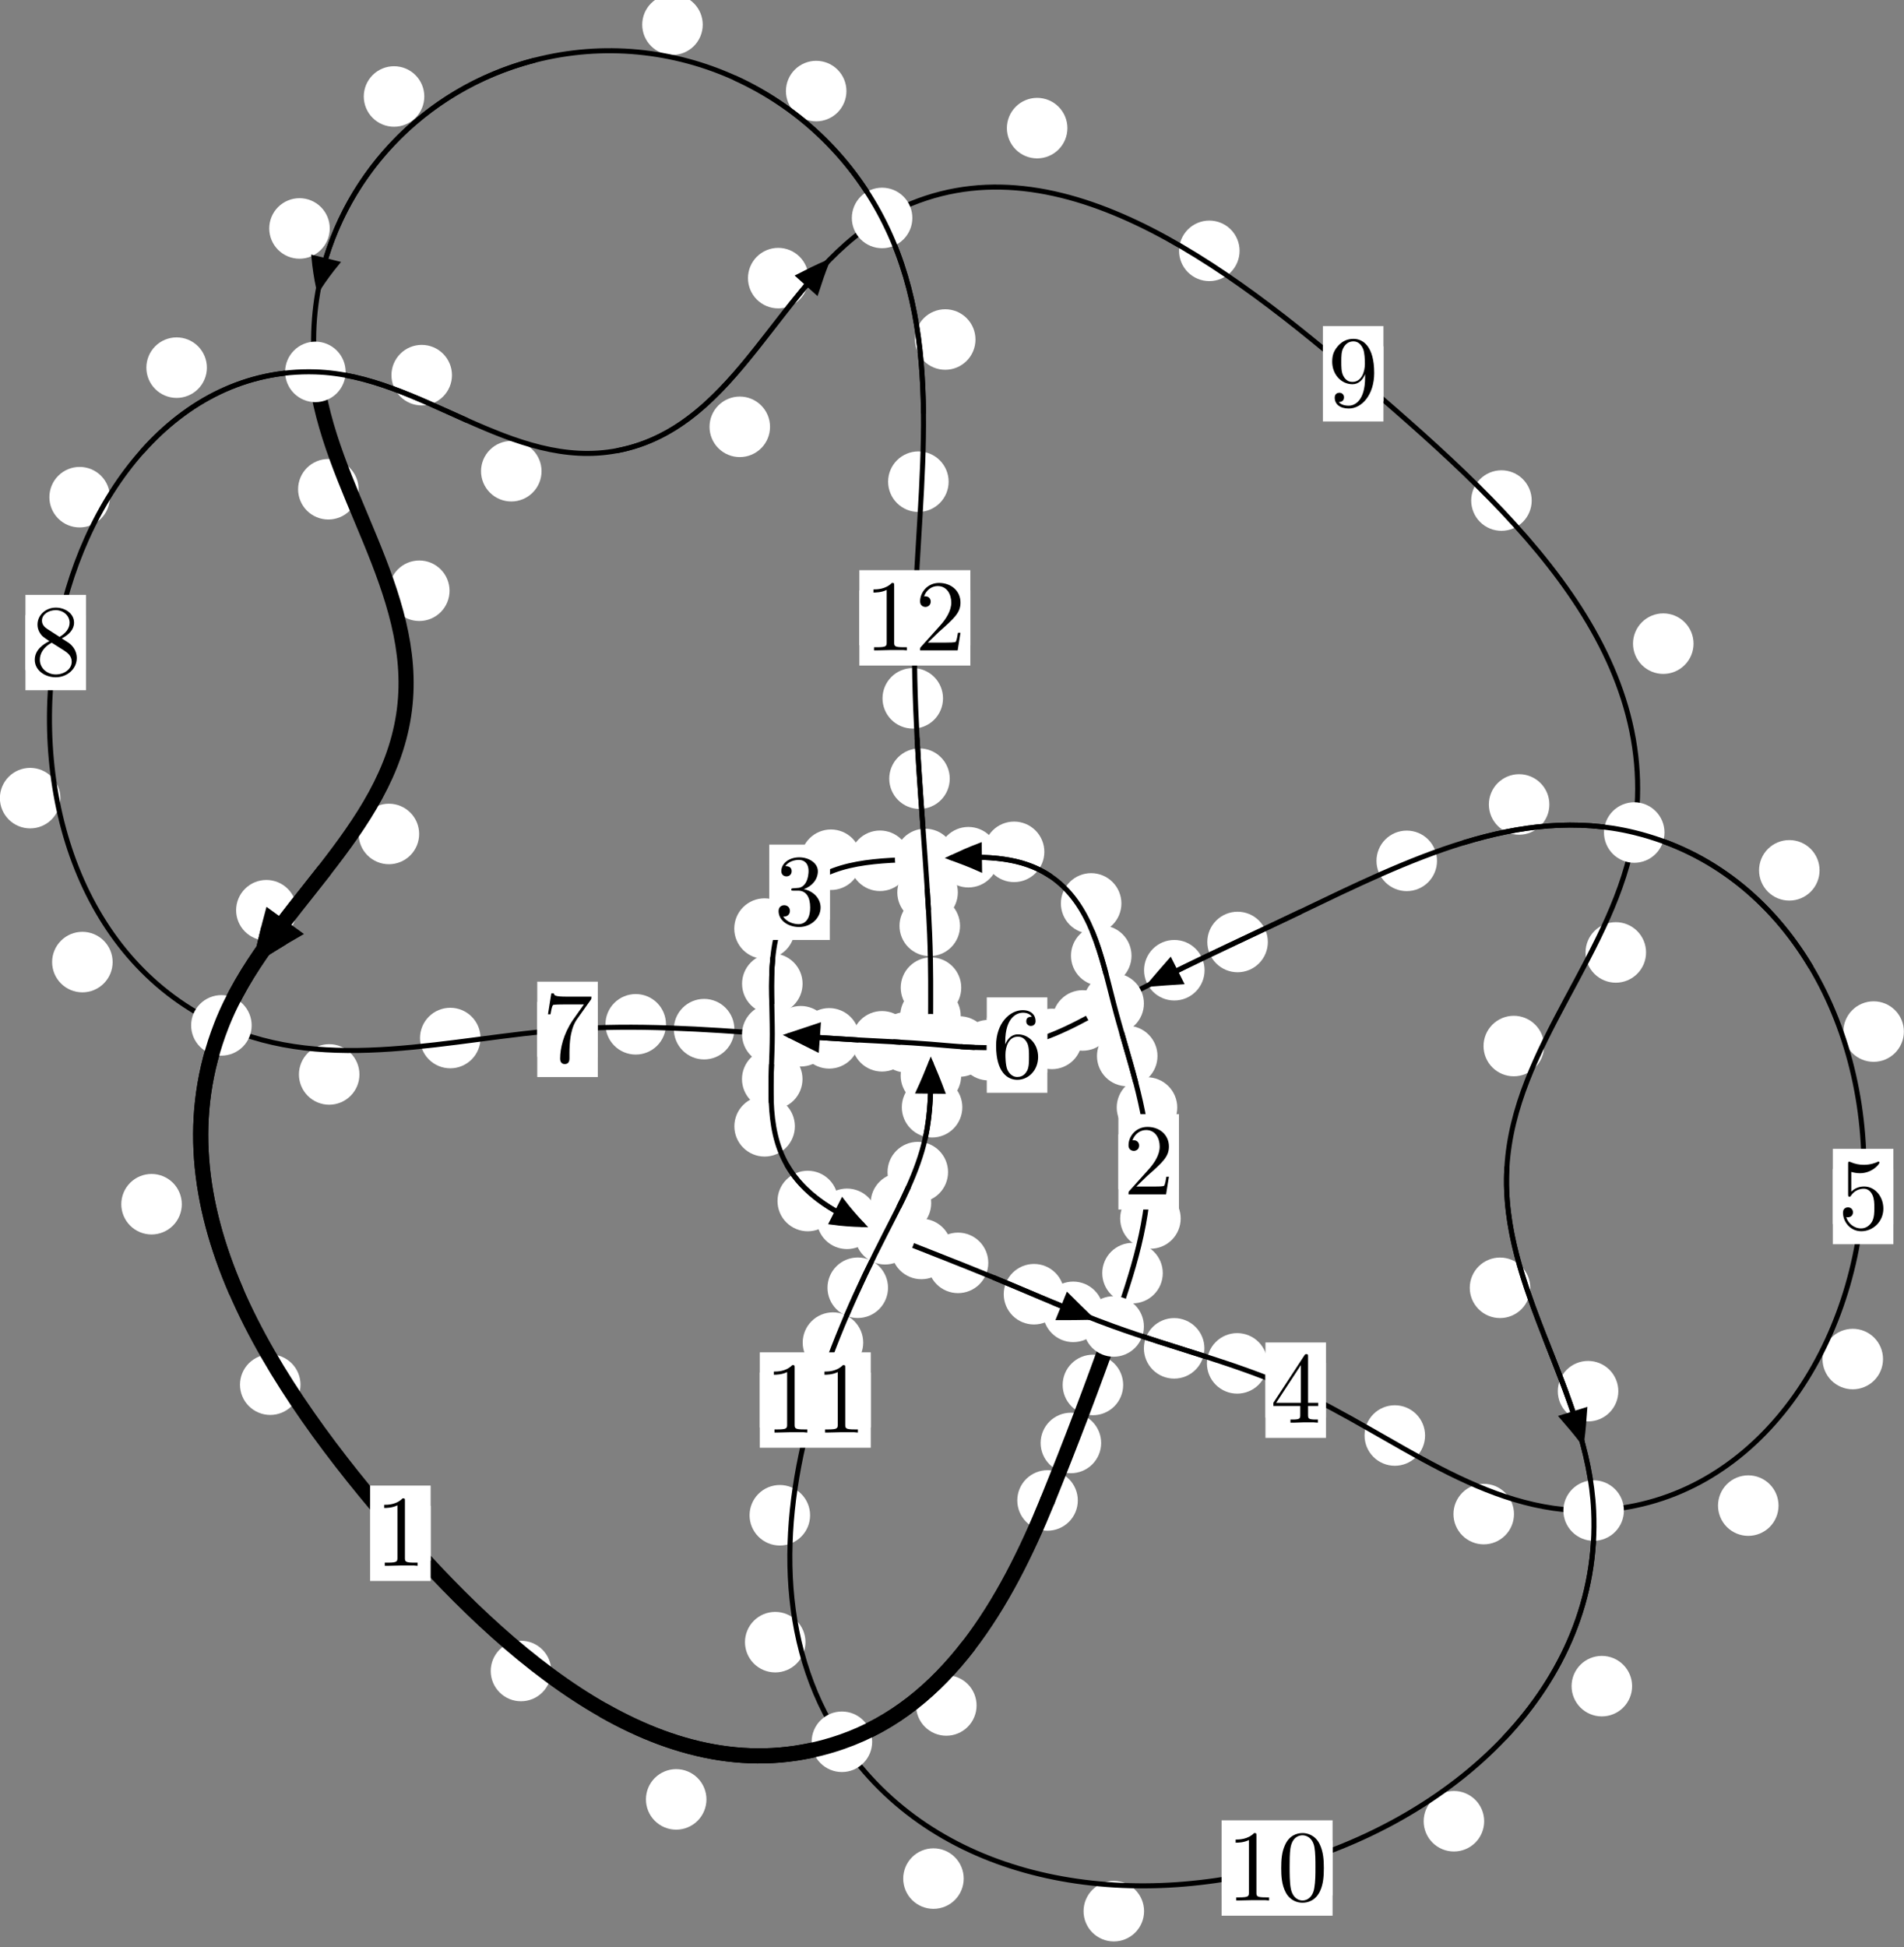 <?xml version="1.0"?>
<!-- Created by MetaPost 1.999 on 2021.07.05:2359 -->
<svg version="1.1" xmlns="http://www.w3.org/2000/svg" xmlns:xlink="http://www.w3.org/1999/xlink" width="188.07" height="192.285" viewBox="0 0 188.07 192.285">
<rect x="0" y="0" width="188.07" height="192.285" fill="#808080" stroke="none"/>
<!-- Original BoundingBox: -110.011063 -60.733505 78.058655 131.551468 -->
  <defs>
    <g transform="scale(0.01,0.01)" id="GLYPHcmr10_48">
      <path style="fill-rule: evenodd;" d="M460 -320C460 -400,455 -480,420 -554C374 -650,292 -666,250 -666C190 -666,117 -640,76 -547C44 -478,39 -400,39 -320C39 -245,43 -155,84 -79C127 2,200 22,249 22C303 22,379 1,423 -94C455 -163,460 -241,460 -320M249 -0C210 -0,151 -25,133 -121C122 -181,122 -273,122 -332C122 -396,122 -462,130 -516C149 -635,224 -644,249 -644C282 -644,348 -626,367 -527C377 -471,377 -395,377 -332C377 -257,377 -189,366 -125C351 -30,294 -0,249 -0"></path>
    </g>
    <g transform="scale(0.01,0.01)" id="GLYPHcmr10_49">
      <path style="fill-rule: evenodd;" d="M294 -640C294 -664,294 -666,271 -666C209 -602,121 -602,89 -602L89 -571C109 -571,168 -571,220 -597L220 -79C220 -43,217 -31,127 -31L95 -31L95 -0L257 -0L130 -3L217 -3L257 -3L297 -3L384 -3L419 -0L419 -31L387 -31C297 -31,294 -42,294 -79"></path>
    </g>
    <g transform="scale(0.01,0.01)" id="GLYPHcmr10_50">
      <path style="fill-rule: evenodd;" d="M127 -77L233 -180C389 -318,449 -372,449 -472C449 -586,359 -666,237 -666C124 -666,50 -574,50 -485C50 -429,100 -429,103 -429C120 -429,155 -441,155 -482C155 -508,137 -534,102 -534C94 -534,92 -534,89 -533C112 -598,166 -635,224 -635C315 -635,358 -554,358 -472C358 -392,308 -313,253 -251L61 -37C50 -26,50 -24,50 -0L421 -0L449 -174L424 -174C419 -144,412 -100,402 -85C395 -77,329 -77,307 -77"></path>
    </g>
    <g transform="scale(0.01,0.01)" id="GLYPHcmr10_51">
      <path style="fill-rule: evenodd;" d="M290 -352C372 -379,430 -449,430 -528C430 -610,342 -666,246 -666C145 -666,69 -606,69 -530C69 -497,91 -478,120 -478C151 -478,171 -500,171 -529C171 -579,124 -579,109 -579C140 -628,206 -641,242 -641C283 -641,338 -619,338 -529C338 -517,336 -459,310 -415C280 -367,246 -364,221 -363C213 -362,189 -360,182 -360C174 -359,167 -358,167 -348C167 -337,174 -337,191 -337L235 -337C317 -337,354 -269,354 -171C354 -35,285 -6,241 -6C198 -6,123 -23,88 -82C123 -77,154 -99,154 -137C154 -173,127 -193,98 -193C74 -193,42 -179,42 -135C42 -44,135 22,244 22C366 22,457 -69,457 -171C457 -253,394 -331,290 -352"></path>
    </g>
    <g transform="scale(0.01,0.01)" id="GLYPHcmr10_52">
      <path style="fill-rule: evenodd;" d="M294 -165L294 -78C294 -42,292 -31,218 -31L197 -31L197 -0L332 -0L238 -3L290 -3L332 -3L374 -3L427 -3L468 -0L468 -31L447 -31C373 -31,371 -42,371 -78L371 -165L471 -165L471 -196L371 -196L371 -651C371 -671,371 -677,355 -677C346 -677,343 -677,335 -665L28 -196L28 -165M300 -196L56 -196L300 -569"></path>
    </g>
    <g transform="scale(0.01,0.01)" id="GLYPHcmr10_53">
      <path style="fill-rule: evenodd;" d="M449 -201C449 -320,367 -420,259 -420C211 -420,168 -404,132 -369L132 -564C152 -558,185 -551,217 -551C340 -551,410 -642,410 -655C410 -661,407 -666,400 -666C399 -666,397 -666,392 -663C372 -654,323 -634,256 -634C216 -634,170 -641,123 -662C115 -665,113 -665,111 -665C101 -665,101 -657,101 -641L101 -345C101 -327,101 -319,115 -319C122 -319,124 -322,128 -328C139 -344,176 -398,257 -398C309 -398,334 -352,342 -334C358 -297,360 -258,360 -208C360 -173,360 -113,336 -71C312 -32,275 -6,229 -6C156 -6,99 -59,82 -118C85 -117,88 -116,99 -116C132 -116,149 -141,149 -165C149 -189,132 -214,99 -214C85 -214,50 -207,50 -161C50 -75,119 22,231 22C347 22,449 -74,449 -201"></path>
    </g>
    <g transform="scale(0.01,0.01)" id="GLYPHcmr10_54">
      <path style="fill-rule: evenodd;" d="M132 -328L132 -352C132 -605,256 -641,307 -641C331 -641,373 -635,395 -601C380 -601,340 -601,340 -556C340 -525,364 -510,386 -510C402 -510,432 -519,432 -558C432 -618,388 -666,305 -666C177 -666,42 -537,42 -316C42 -49,158 22,251 22C362 22,457 -72,457 -204C457 -331,368 -427,257 -427C189 -427,152 -376,132 -328M251 -6C188 -6,158 -66,152 -81C134 -128,134 -208,134 -226C134 -304,166 -404,256 -404C272 -404,318 -404,349 -342C367 -305,367 -254,367 -205C367 -157,367 -107,350 -71C320 -11,274 -6,251 -6"></path>
    </g>
    <g transform="scale(0.01,0.01)" id="GLYPHcmr10_55">
      <path style="fill-rule: evenodd;" d="M476 -609C485 -621,485 -623,485 -644L242 -644C120 -644,118 -657,114 -676L89 -676L56 -470L81 -470C84 -486,93 -549,106 -561C113 -567,191 -567,204 -567L411 -567C400 -551,321 -442,299 -409C209 -274,176 -135,176 -33C176 -23,176 22,222 22C268 22,268 -23,268 -33L268 -84C268 -139,271 -194,279 -248C283 -271,297 -357,341 -419"></path>
    </g>
    <g transform="scale(0.01,0.01)" id="GLYPHcmr10_56">
      <path style="fill-rule: evenodd;" d="M163 -457C117 -487,113 -521,113 -538C113 -599,178 -641,249 -641C322 -641,386 -589,386 -517C386 -460,347 -412,287 -377M309 -362C381 -399,430 -451,430 -517C430 -609,341 -666,250 -666C150 -666,69 -592,69 -499C69 -481,71 -436,113 -389C124 -377,161 -352,186 -335C128 -306,42 -250,42 -151C42 -45,144 22,249 22C362 22,457 -61,457 -168C457 -204,446 -249,408 -291C389 -312,373 -322,309 -362M209 -320L332 -242C360 -223,407 -193,407 -132C407 -58,332 -6,250 -6C164 -6,92 -68,92 -151C92 -209,124 -273,209 -320"></path>
    </g>
    <g transform="scale(0.01,0.01)" id="GLYPHcmr10_57">
      <path style="fill-rule: evenodd;" d="M367 -318L367 -286C367 -52,263 -6,205 -6C188 -6,134 -8,107 -42C151 -42,159 -71,159 -88C159 -119,135 -134,113 -134C97 -134,67 -125,67 -86C67 -19,121 22,206 22C335 22,457 -114,457 -329C457 -598,342 -666,253 -666C198 -666,149 -648,106 -603C65 -558,42 -516,42 -441C42 -316,130 -218,242 -218C303 -218,344 -260,367 -318M243 -241C227 -241,181 -241,150 -304C132 -341,132 -391,132 -440C132 -494,132 -541,153 -578C180 -628,218 -641,253 -641C299 -641,332 -607,349 -562C361 -530,365 -467,365 -421C365 -338,331 -241,243 -241"></path>
    </g>
  </defs>
  <path d="M108.767 142.505C108.767 141.712,108.452 140.952,107.891 140.391C107.331 139.831,106.571 139.516,105.778 139.516C104.985 139.516,104.225 139.831,103.665 140.391C103.104 140.952,102.789 141.712,102.789 142.505C102.789 143.297,103.104 144.057,103.665 144.618C104.225 145.178,104.985 145.493,105.778 145.493C106.571 145.493,107.331 145.178,107.891 144.618C108.452 144.057,108.767 143.297,108.767 142.505Z" style="fill: rgb(100%,100%,100%);stroke: none;"></path>
  <path d="M106.462 148.182C106.462 147.389,106.147 146.629,105.586 146.068C105.026 145.508,104.265 145.193,103.473 145.193C102.68 145.193,101.92 145.508,101.359 146.068C100.799 146.629,100.484 147.389,100.484 148.182C100.484 148.974,100.799 149.734,101.359 150.295C101.92 150.855,102.68 151.17,103.473 151.17C104.265 151.17,105.026 150.855,105.586 150.295C106.147 149.734,106.462 148.974,106.462 148.182Z" style="fill: rgb(100%,100%,100%);stroke: none;"></path>
  <path d="M114.855 125.732C114.855 124.939,114.54 124.179,113.979 123.618C113.419 123.058,112.658 122.743,111.866 122.743C111.073 122.743,110.313 123.058,109.752 123.618C109.192 124.179,108.877 124.939,108.877 125.732C108.877 126.524,109.192 127.285,109.752 127.845C110.313 128.406,111.073 128.72,111.866 128.72C112.658 128.72,113.419 128.406,113.979 127.845C114.54 127.285,114.855 126.524,114.855 125.732Z" style="fill: rgb(100%,100%,100%);stroke: none;"></path>
  <path d="M110.943 136.776C110.943 135.983,110.628 135.223,110.068 134.663C109.507 134.102,108.747 133.787,107.954 133.787C107.162 133.787,106.402 134.102,105.841 134.663C105.281 135.223,104.966 135.983,104.966 136.776C104.966 137.569,105.281 138.329,105.841 138.889C106.402 139.45,107.162 139.765,107.954 139.765C108.747 139.765,109.507 139.45,110.068 138.889C110.628 138.329,110.943 137.569,110.943 136.776Z" style="fill: rgb(100%,100%,100%);stroke: none;"></path>
  <path d="M116.284 109.375C116.284 108.583,115.969 107.823,115.408 107.262C114.848 106.702,114.087 106.387,113.295 106.387C112.502 106.387,111.742 106.702,111.181 107.262C110.621 107.823,110.306 108.583,110.306 109.375C110.306 110.168,110.621 110.928,111.181 111.489C111.742 112.049,112.502 112.364,113.295 112.364C114.087 112.364,114.848 112.049,115.408 111.489C115.969 110.928,116.284 110.168,116.284 109.375Z" style="fill: rgb(100%,100%,100%);stroke: none;"></path>
  <path d="M116.623 120.336C116.623 119.543,116.309 118.783,115.748 118.223C115.188 117.662,114.427 117.347,113.635 117.347C112.842 117.347,112.082 117.662,111.521 118.223C110.961 118.783,110.646 119.543,110.646 120.336C110.646 121.129,110.961 121.889,111.521 122.449C112.082 123.01,112.842 123.325,113.635 123.325C114.427 123.325,115.188 123.01,115.748 122.449C116.309 121.889,116.623 121.129,116.623 120.336Z" style="fill: rgb(100%,100%,100%);stroke: none;"></path>
  <path d="M111.766 94.383C111.766 93.59,111.451 92.83,110.89 92.269C110.33 91.709,109.57 91.394,108.777 91.394C107.984 91.394,107.224 91.709,106.664 92.269C106.103 92.83,105.788 93.59,105.788 94.383C105.788 95.175,106.103 95.936,106.664 96.496C107.224 97.057,107.984 97.371,108.777 97.371C109.57 97.371,110.33 97.057,110.89 96.496C111.451 95.936,111.766 95.175,111.766 94.383Z" style="fill: rgb(100%,100%,100%);stroke: none;"></path>
  <path d="M114.332 104.29C114.332 103.498,114.017 102.737,113.457 102.177C112.896 101.616,112.136 101.301,111.344 101.301C110.551 101.301,109.791 101.616,109.23 102.177C108.67 102.737,108.355 103.498,108.355 104.29C108.355 105.083,108.67 105.843,109.23 106.404C109.791 106.964,110.551 107.279,111.344 107.279C112.136 107.279,112.896 106.964,113.457 106.404C114.017 105.843,114.332 105.083,114.332 104.29Z" style="fill: rgb(100%,100%,100%);stroke: none;"></path>
  <path d="M103.156 84.126C103.156 83.334,102.841 82.574,102.28 82.013C101.72 81.453,100.96 81.138,100.167 81.138C99.374 81.138,98.614 81.453,98.054 82.013C97.493 82.574,97.178 83.334,97.178 84.126C97.178 84.919,97.493 85.679,98.054 86.24C98.614 86.8,99.374 87.115,100.167 87.115C100.96 87.115,101.72 86.8,102.28 86.24C102.841 85.679,103.156 84.919,103.156 84.126Z" style="fill: rgb(100%,100%,100%);stroke: none;"></path>
  <path d="M110.768 89.221C110.768 88.429,110.453 87.668,109.893 87.108C109.332 86.547,108.572 86.232,107.779 86.232C106.987 86.232,106.227 86.547,105.666 87.108C105.106 87.668,104.791 88.429,104.791 89.221C104.791 90.014,105.106 90.774,105.666 91.335C106.227 91.895,106.987 92.21,107.779 92.21C108.572 92.21,109.332 91.895,109.893 91.335C110.453 90.774,110.768 90.014,110.768 89.221Z" style="fill: rgb(100%,100%,100%);stroke: none;"></path>
  <path d="M89.91 85.01C89.91 84.217,89.595 83.457,89.034 82.896C88.474 82.336,87.714 82.021,86.921 82.021C86.128 82.021,85.368 82.336,84.808 82.896C84.247 83.457,83.932 84.217,83.932 85.01C83.932 85.802,84.247 86.563,84.808 87.123C85.368 87.684,86.128 87.999,86.921 87.999C87.714 87.999,88.474 87.684,89.034 87.123C89.595 86.563,89.91 85.802,89.91 85.01Z" style="fill: rgb(100%,100%,100%);stroke: none;"></path>
  <path d="M98.642 84.657C98.642 83.864,98.327 83.104,97.767 82.543C97.206 81.983,96.446 81.668,95.653 81.668C94.861 81.668,94.101 81.983,93.54 82.543C92.98 83.104,92.665 83.864,92.665 84.657C92.665 85.449,92.98 86.209,93.54 86.77C94.101 87.33,94.861 87.645,95.653 87.645C96.446 87.645,97.206 87.33,97.767 86.77C98.327 86.209,98.642 85.449,98.642 84.657Z" style="fill: rgb(100%,100%,100%);stroke: none;"></path>
  <path d="M78.505 91.706C78.505 90.914,78.19 90.153,77.63 89.593C77.069 89.032,76.309 88.717,75.517 88.717C74.724 88.717,73.964 89.032,73.403 89.593C72.843 90.153,72.528 90.914,72.528 91.706C72.528 92.499,72.843 93.259,73.403 93.82C73.964 94.38,74.724 94.695,75.517 94.695C76.309 94.695,77.069 94.38,77.63 93.82C78.19 93.259,78.505 92.499,78.505 91.706Z" style="fill: rgb(100%,100%,100%);stroke: none;"></path>
  <path d="M85.066 84.907C85.066 84.114,84.751 83.354,84.19 82.793C83.63 82.233,82.87 81.918,82.077 81.918C81.284 81.918,80.524 82.233,79.964 82.793C79.403 83.354,79.088 84.114,79.088 84.907C79.088 85.699,79.403 86.459,79.964 87.02C80.524 87.58,81.284 87.895,82.077 87.895C82.87 87.895,83.63 87.58,84.19 87.02C84.751 86.459,85.066 85.699,85.066 84.907Z" style="fill: rgb(100%,100%,100%);stroke: none;"></path>
  <path d="M79.268 106.568C79.268 105.776,78.953 105.016,78.393 104.455C77.832 103.895,77.072 103.58,76.279 103.58C75.487 103.58,74.727 103.895,74.166 104.455C73.606 105.016,73.291 105.776,73.291 106.568C73.291 107.361,73.606 108.121,74.166 108.682C74.727 109.242,75.487 109.557,76.279 109.557C77.072 109.557,77.832 109.242,78.393 108.682C78.953 108.121,79.268 107.361,79.268 106.568Z" style="fill: rgb(100%,100%,100%);stroke: none;"></path>
  <path d="M79.276 97.155C79.276 96.362,78.961 95.602,78.4 95.041C77.84 94.481,77.08 94.166,76.287 94.166C75.494 94.166,74.734 94.481,74.174 95.041C73.613 95.602,73.298 96.362,73.298 97.155C73.298 97.947,73.613 98.707,74.174 99.268C74.734 99.828,75.494 100.143,76.287 100.143C77.08 100.143,77.84 99.828,78.4 99.268C78.961 98.707,79.276 97.947,79.276 97.155Z" style="fill: rgb(100%,100%,100%);stroke: none;"></path>
  <path d="M82.776 118.611C82.776 117.818,82.461 117.058,81.901 116.498C81.34 115.937,80.58 115.622,79.787 115.622C78.995 115.622,78.234 115.937,77.674 116.498C77.113 117.058,76.799 117.818,76.799 118.611C76.799 119.404,77.113 120.164,77.674 120.724C78.234 121.285,78.995 121.6,79.787 121.6C80.58 121.6,81.34 121.285,81.901 120.724C82.461 120.164,82.776 119.404,82.776 118.611Z" style="fill: rgb(100%,100%,100%);stroke: none;"></path>
  <path d="M78.515 111.232C78.515 110.439,78.2 109.679,77.64 109.119C77.079 108.558,76.319 108.243,75.526 108.243C74.734 108.243,73.974 108.558,73.413 109.119C72.853 109.679,72.538 110.439,72.538 111.232C72.538 112.025,72.853 112.785,73.413 113.345C73.974 113.906,74.734 114.221,75.526 114.221C76.319 114.221,77.079 113.906,77.64 113.345C78.2 112.785,78.515 112.025,78.515 111.232Z" style="fill: rgb(100%,100%,100%);stroke: none;"></path>
  <path d="M94 123.345C94 122.552,93.685 121.792,93.125 121.232C92.564 120.671,91.804 120.356,91.011 120.356C90.219 120.356,89.459 120.671,88.898 121.232C88.338 121.792,88.023 122.552,88.023 123.345C88.023 124.138,88.338 124.898,88.898 125.458C89.459 126.019,90.219 126.334,91.011 126.334C91.804 126.334,92.564 126.019,93.125 125.458C93.685 124.898,94 124.138,94 123.345Z" style="fill: rgb(100%,100%,100%);stroke: none;"></path>
  <path d="M86.65 120.369C86.65 119.576,86.335 118.816,85.774 118.256C85.214 117.695,84.454 117.38,83.661 117.38C82.868 117.38,82.108 117.695,81.548 118.256C80.987 118.816,80.672 119.576,80.672 120.369C80.672 121.162,80.987 121.922,81.548 122.482C82.108 123.043,82.868 123.358,83.661 123.358C84.454 123.358,85.214 123.043,85.774 122.482C86.335 121.922,86.65 121.162,86.65 120.369Z" style="fill: rgb(100%,100%,100%);stroke: none;"></path>
  <path d="M105.123 127.815C105.123 127.023,104.808 126.262,104.247 125.702C103.687 125.141,102.927 124.826,102.134 124.826C101.341 124.826,100.581 125.141,100.021 125.702C99.46 126.262,99.145 127.023,99.145 127.815C99.145 128.608,99.46 129.368,100.021 129.929C100.581 130.489,101.341 130.804,102.134 130.804C102.927 130.804,103.687 130.489,104.247 129.929C104.808 129.368,105.123 128.608,105.123 127.815Z" style="fill: rgb(100%,100%,100%);stroke: none;"></path>
  <path d="M97.62 124.719C97.62 123.927,97.305 123.167,96.745 122.606C96.184 122.046,95.424 121.731,94.632 121.731C93.839 121.731,93.079 122.046,92.518 122.606C91.958 123.167,91.643 123.927,91.643 124.719C91.643 125.512,91.958 126.272,92.518 126.833C93.079 127.393,93.839 127.708,94.632 127.708C95.424 127.708,96.184 127.393,96.745 126.833C97.305 126.272,97.62 125.512,97.62 124.719Z" style="fill: rgb(100%,100%,100%);stroke: none;"></path>
  <path d="M118.967 133.161C118.967 132.368,118.652 131.608,118.092 131.048C117.531 130.487,116.771 130.172,115.979 130.172C115.186 130.172,114.426 130.487,113.865 131.048C113.305 131.608,112.99 132.368,112.99 133.161C112.99 133.954,113.305 134.714,113.865 135.274C114.426 135.835,115.186 136.15,115.979 136.15C116.771 136.15,117.531 135.835,118.092 135.274C118.652 134.714,118.967 133.954,118.967 133.161Z" style="fill: rgb(100%,100%,100%);stroke: none;"></path>
  <path d="M108.997 129.557C108.997 128.764,108.682 128.004,108.122 127.444C107.561 126.883,106.801 126.568,106.008 126.568C105.216 126.568,104.455 126.883,103.895 127.444C103.334 128.004,103.019 128.764,103.019 129.557C103.019 130.35,103.334 131.11,103.895 131.67C104.455 132.231,105.216 132.546,106.008 132.546C106.801 132.546,107.561 132.231,108.122 131.67C108.682 131.11,108.997 130.35,108.997 129.557Z" style="fill: rgb(100%,100%,100%);stroke: none;"></path>
  <path d="M140.763 141.77C140.763 140.977,140.448 140.217,139.888 139.656C139.327 139.096,138.567 138.781,137.774 138.781C136.982 138.781,136.221 139.096,135.661 139.656C135.101 140.217,134.786 140.977,134.786 141.77C134.786 142.562,135.101 143.323,135.661 143.883C136.221 144.443,136.982 144.758,137.774 144.758C138.567 144.758,139.327 144.443,139.888 143.883C140.448 143.323,140.763 142.562,140.763 141.77Z" style="fill: rgb(100%,100%,100%);stroke: none;"></path>
  <path d="M125.192 134.645C125.192 133.853,124.877 133.093,124.317 132.532C123.756 131.972,122.996 131.657,122.203 131.657C121.411 131.657,120.65 131.972,120.09 132.532C119.529 133.093,119.215 133.853,119.215 134.645C119.215 135.438,119.529 136.198,120.09 136.759C120.65 137.319,121.411 137.634,122.203 137.634C122.996 137.634,123.756 137.319,124.317 136.759C124.877 136.198,125.192 135.438,125.192 134.645Z" style="fill: rgb(100%,100%,100%);stroke: none;"></path>
  <path d="M175.677 148.691C175.677 147.899,175.362 147.138,174.802 146.578C174.241 146.017,173.481 145.703,172.688 145.703C171.896 145.703,171.136 146.017,170.575 146.578C170.015 147.138,169.7 147.899,169.7 148.691C169.7 149.484,170.015 150.244,170.575 150.805C171.136 151.365,171.896 151.68,172.688 151.68C173.481 151.68,174.241 151.365,174.802 150.805C175.362 150.244,175.677 149.484,175.677 148.691Z" style="fill: rgb(100%,100%,100%);stroke: none;"></path>
  <path d="M149.546 149.529C149.546 148.736,149.231 147.976,148.67 147.416C148.11 146.855,147.35 146.54,146.557 146.54C145.764 146.54,145.004 146.855,144.444 147.416C143.883 147.976,143.568 148.736,143.568 149.529C143.568 150.322,143.883 151.082,144.444 151.642C145.004 152.203,145.764 152.518,146.557 152.518C147.35 152.518,148.11 152.203,148.67 151.642C149.231 151.082,149.546 150.322,149.546 149.529Z" style="fill: rgb(100%,100%,100%);stroke: none;"></path>
  <path d="M188.059 101.876C188.059 101.084,187.744 100.324,187.183 99.763C186.623 99.203,185.863 98.888,185.07 98.888C184.277 98.888,183.517 99.203,182.957 99.763C182.396 100.324,182.081 101.084,182.081 101.876C182.081 102.669,182.396 103.429,182.957 103.99C183.517 104.55,184.277 104.865,185.07 104.865C185.863 104.865,186.623 104.55,187.183 103.99C187.744 103.429,188.059 102.669,188.059 101.876Z" style="fill: rgb(100%,100%,100%);stroke: none;"></path>
  <path d="M185.998 134.218C185.998 133.425,185.684 132.665,185.123 132.104C184.563 131.544,183.802 131.229,183.01 131.229C182.217 131.229,181.457 131.544,180.896 132.104C180.336 132.665,180.021 133.425,180.021 134.218C180.021 135.01,180.336 135.771,180.896 136.331C181.457 136.891,182.217 137.206,183.01 137.206C183.802 137.206,184.563 136.891,185.123 136.331C185.684 135.771,185.998 135.01,185.998 134.218Z" style="fill: rgb(100%,100%,100%);stroke: none;"></path>
  <path d="M153.041 79.448C153.041 78.655,152.726 77.895,152.166 77.334C151.605 76.774,150.845 76.459,150.053 76.459C149.26 76.459,148.5 76.774,147.939 77.334C147.379 77.895,147.064 78.655,147.064 79.448C147.064 80.24,147.379 81,147.939 81.561C148.5 82.121,149.26 82.436,150.053 82.436C150.845 82.436,151.605 82.121,152.166 81.561C152.726 81,153.041 80.24,153.041 79.448Z" style="fill: rgb(100%,100%,100%);stroke: none;"></path>
  <path d="M179.73 85.952C179.73 85.16,179.415 84.399,178.855 83.839C178.294 83.279,177.534 82.964,176.742 82.964C175.949 82.964,175.189 83.279,174.628 83.839C174.068 84.399,173.753 85.16,173.753 85.952C173.753 86.745,174.068 87.505,174.628 88.066C175.189 88.626,175.949 88.941,176.742 88.941C177.534 88.941,178.294 88.626,178.855 88.066C179.415 87.505,179.73 86.745,179.73 85.952Z" style="fill: rgb(100%,100%,100%);stroke: none;"></path>
  <path d="M125.232 93.03C125.232 92.237,124.917 91.477,124.356 90.917C123.796 90.356,123.036 90.041,122.243 90.041C121.45 90.041,120.69 90.356,120.13 90.917C119.569 91.477,119.254 92.237,119.254 93.03C119.254 93.823,119.569 94.583,120.13 95.143C120.69 95.704,121.45 96.019,122.243 96.019C123.036 96.019,123.796 95.704,124.356 95.143C124.917 94.583,125.232 93.823,125.232 93.03Z" style="fill: rgb(100%,100%,100%);stroke: none;"></path>
  <path d="M141.942 85.017C141.942 84.225,141.627 83.464,141.066 82.904C140.506 82.343,139.745 82.029,138.953 82.029C138.16 82.029,137.4 82.343,136.839 82.904C136.279 83.464,135.964 84.225,135.964 85.017C135.964 85.81,136.279 86.57,136.839 87.131C137.4 87.691,138.16 88.006,138.953 88.006C139.745 88.006,140.506 87.691,141.066 87.131C141.627 86.57,141.942 85.81,141.942 85.017Z" style="fill: rgb(100%,100%,100%);stroke: none;"></path>
  <path d="M109.933 100.779C109.933 99.986,109.618 99.226,109.057 98.666C108.497 98.105,107.737 97.79,106.944 97.79C106.151 97.79,105.391 98.105,104.831 98.666C104.27 99.226,103.955 99.986,103.955 100.779C103.955 101.572,104.27 102.332,104.831 102.893C105.391 103.453,106.151 103.768,106.944 103.768C107.737 103.768,108.497 103.453,109.057 102.893C109.618 102.332,109.933 101.572,109.933 100.779Z" style="fill: rgb(100%,100%,100%);stroke: none;"></path>
  <path d="M118.983 95.818C118.983 95.025,118.668 94.265,118.108 93.705C117.547 93.144,116.787 92.829,115.995 92.829C115.202 92.829,114.442 93.144,113.881 93.705C113.321 94.265,113.006 95.025,113.006 95.818C113.006 96.611,113.321 97.371,113.881 97.931C114.442 98.492,115.202 98.807,115.995 98.807C116.787 98.807,117.547 98.492,118.108 97.931C118.668 97.371,118.983 96.611,118.983 95.818Z" style="fill: rgb(100%,100%,100%);stroke: none;"></path>
  <path d="M100.634 103.711C100.634 102.918,100.319 102.158,99.759 101.598C99.198 101.037,98.438 100.722,97.645 100.722C96.853 100.722,96.093 101.037,95.532 101.598C94.972 102.158,94.657 102.918,94.657 103.711C94.657 104.504,94.972 105.264,95.532 105.824C96.093 106.385,96.853 106.7,97.645 106.7C98.438 106.7,99.198 106.385,99.759 105.824C100.319 105.264,100.634 104.504,100.634 103.711Z" style="fill: rgb(100%,100%,100%);stroke: none;"></path>
  <path d="M106.889 102.601C106.889 101.809,106.575 101.048,106.014 100.488C105.454 99.927,104.693 99.613,103.901 99.613C103.108 99.613,102.348 99.927,101.787 100.488C101.227 101.048,100.912 101.809,100.912 102.601C100.912 103.394,101.227 104.154,101.787 104.715C102.348 105.275,103.108 105.59,103.901 105.59C104.693 105.59,105.454 105.275,106.014 104.715C106.575 104.154,106.889 103.394,106.889 102.601Z" style="fill: rgb(100%,100%,100%);stroke: none;"></path>
  <path d="M92.517 102.934C92.517 102.141,92.202 101.381,91.642 100.82C91.081 100.26,90.321 99.945,89.528 99.945C88.736 99.945,87.976 100.26,87.415 100.82C86.855 101.381,86.54 102.141,86.54 102.934C86.54 103.726,86.855 104.487,87.415 105.047C87.976 105.608,88.736 105.923,89.528 105.923C90.321 105.923,91.081 105.608,91.642 105.047C92.202 104.487,92.517 103.726,92.517 102.934Z" style="fill: rgb(100%,100%,100%);stroke: none;"></path>
  <path d="M97.765 103.352C97.765 102.56,97.45 101.799,96.89 101.239C96.329 100.679,95.569 100.364,94.776 100.364C93.984 100.364,93.224 100.679,92.663 101.239C92.103 101.799,91.788 102.56,91.788 103.352C91.788 104.145,92.103 104.905,92.663 105.466C93.224 106.026,93.984 106.341,94.776 106.341C95.569 106.341,96.329 106.026,96.89 105.466C97.45 104.905,97.765 104.145,97.765 103.352Z" style="fill: rgb(100%,100%,100%);stroke: none;"></path>
  <path d="M84.892 102.546C84.892 101.754,84.577 100.994,84.017 100.433C83.456 99.873,82.696 99.558,81.904 99.558C81.111 99.558,80.351 99.873,79.79 100.433C79.23 100.994,78.915 101.754,78.915 102.546C78.915 103.339,79.23 104.099,79.79 104.66C80.351 105.22,81.111 105.535,81.904 105.535C82.696 105.535,83.456 105.22,84.017 104.66C84.577 104.099,84.892 103.339,84.892 102.546Z" style="fill: rgb(100%,100%,100%);stroke: none;"></path>
  <path d="M90.11 102.837C90.11 102.045,89.795 101.284,89.235 100.724C88.674 100.163,87.914 99.849,87.122 99.849C86.329 99.849,85.569 100.163,85.008 100.724C84.448 101.284,84.133 102.045,84.133 102.837C84.133 103.63,84.448 104.39,85.008 104.951C85.569 105.511,86.329 105.826,87.122 105.826C87.914 105.826,88.674 105.511,89.235 104.951C89.795 104.39,90.11 103.63,90.11 102.837Z" style="fill: rgb(100%,100%,100%);stroke: none;"></path>
  <path d="M72.538 101.639C72.538 100.846,72.223 100.086,71.662 99.526C71.102 98.965,70.342 98.65,69.549 98.65C68.756 98.65,67.996 98.965,67.436 99.526C66.875 100.086,66.56 100.846,66.56 101.639C66.56 102.432,66.875 103.192,67.436 103.753C67.996 104.313,68.756 104.628,69.549 104.628C70.342 104.628,71.102 104.313,71.662 103.753C72.223 103.192,72.538 102.432,72.538 101.639Z" style="fill: rgb(100%,100%,100%);stroke: none;"></path>
  <path d="M82.082 102.338C82.082 101.546,81.767 100.785,81.207 100.225C80.646 99.664,79.886 99.349,79.093 99.349C78.301 99.349,77.54 99.664,76.98 100.225C76.42 100.785,76.105 101.546,76.105 102.338C76.105 103.131,76.42 103.891,76.98 104.452C77.54 105.012,78.301 105.327,79.093 105.327C79.886 105.327,80.646 105.012,81.207 104.452C81.767 103.891,82.082 103.131,82.082 102.338Z" style="fill: rgb(100%,100%,100%);stroke: none;"></path>
  <path d="M47.464 102.515C47.464 101.722,47.149 100.962,46.589 100.402C46.028 99.841,45.268 99.526,44.476 99.526C43.683 99.526,42.923 99.841,42.362 100.402C41.802 100.962,41.487 101.722,41.487 102.515C41.487 103.308,41.802 104.068,42.362 104.628C42.923 105.189,43.683 105.504,44.476 105.504C45.268 105.504,46.028 105.189,46.589 104.628C47.149 104.068,47.464 103.308,47.464 102.515Z" style="fill: rgb(100%,100%,100%);stroke: none;"></path>
  <path d="M65.784 101.16C65.784 100.367,65.469 99.607,64.909 99.046C64.348 98.486,63.588 98.171,62.795 98.171C62.003 98.171,61.242 98.486,60.682 99.046C60.121 99.607,59.806 100.367,59.806 101.16C59.806 101.952,60.121 102.712,60.682 103.273C61.242 103.833,62.003 104.148,62.795 104.148C63.588 104.148,64.348 103.833,64.909 103.273C65.469 102.712,65.784 101.952,65.784 101.16Z" style="fill: rgb(100%,100%,100%);stroke: none;"></path>
  <path d="M11.126 95.014C11.126 94.221,10.811 93.461,10.25 92.901C9.69 92.34,8.93 92.025,8.137 92.025C7.344 92.025,6.584 92.34,6.024 92.901C5.463 93.461,5.148 94.221,5.148 95.014C5.148 95.807,5.463 96.567,6.024 97.127C6.584 97.688,7.344 98.003,8.137 98.003C8.93 98.003,9.69 97.688,10.25 97.127C10.811 96.567,11.126 95.807,11.126 95.014Z" style="fill: rgb(100%,100%,100%);stroke: none;"></path>
  <path d="M35.504 106.111C35.504 105.318,35.189 104.558,34.629 103.998C34.068 103.437,33.308 103.122,32.516 103.122C31.723 103.122,30.963 103.437,30.402 103.998C29.842 104.558,29.527 105.318,29.527 106.111C29.527 106.904,29.842 107.664,30.402 108.224C30.963 108.785,31.723 109.1,32.516 109.1C33.308 109.1,34.068 108.785,34.629 108.224C35.189 107.664,35.504 106.904,35.504 106.111Z" style="fill: rgb(100%,100%,100%);stroke: none;"></path>
  <path d="M10.855 49.101C10.855 48.308,10.54 47.548,9.98 46.987C9.419 46.427,8.659 46.112,7.866 46.112C7.074 46.112,6.313 46.427,5.753 46.987C5.193 47.548,4.878 48.308,4.878 49.101C4.878 49.893,5.193 50.654,5.753 51.214C6.313 51.774,7.074 52.089,7.866 52.089C8.659 52.089,9.419 51.774,9.98 51.214C10.54 50.654,10.855 49.893,10.855 49.101Z" style="fill: rgb(100%,100%,100%);stroke: none;"></path>
  <path d="M5.966 78.823C5.966 78.03,5.651 77.27,5.091 76.709C4.531 76.149,3.77 75.834,2.978 75.834C2.185 75.834,1.425 76.149,0.864 76.709C0.304 77.27,-0.011 78.03,-0.011 78.823C-0.011 79.615,0.304 80.376,0.864 80.936C1.425 81.496,2.185 81.811,2.978 81.811C3.77 81.811,4.531 81.496,5.091 80.936C5.651 80.376,5.966 79.615,5.966 78.823Z" style="fill: rgb(100%,100%,100%);stroke: none;"></path>
  <path d="M44.644 37.05C44.644 36.258,44.329 35.497,43.768 34.937C43.208 34.376,42.448 34.061,41.655 34.061C40.862 34.061,40.102 34.376,39.542 34.937C38.981 35.497,38.666 36.258,38.666 37.05C38.666 37.843,38.981 38.603,39.542 39.164C40.102 39.724,40.862 40.039,41.655 40.039C42.448 40.039,43.208 39.724,43.768 39.164C44.329 38.603,44.644 37.843,44.644 37.05Z" style="fill: rgb(100%,100%,100%);stroke: none;"></path>
  <path d="M20.436 36.309C20.436 35.516,20.121 34.756,19.56 34.196C19 33.635,18.239 33.32,17.447 33.32C16.654 33.32,15.894 33.635,15.333 34.196C14.773 34.756,14.458 35.516,14.458 36.309C14.458 37.102,14.773 37.862,15.333 38.422C15.894 38.983,16.654 39.298,17.447 39.298C18.239 39.298,19 38.983,19.56 38.422C20.121 37.862,20.436 37.102,20.436 36.309Z" style="fill: rgb(100%,100%,100%);stroke: none;"></path>
  <path d="M76.061 42.153C76.061 41.36,75.746 40.6,75.186 40.04C74.625 39.479,73.865 39.164,73.073 39.164C72.28 39.164,71.52 39.479,70.959 40.04C70.399 40.6,70.084 41.36,70.084 42.153C70.084 42.946,70.399 43.706,70.959 44.266C71.52 44.827,72.28 45.142,73.073 45.142C73.865 45.142,74.625 44.827,75.186 44.266C75.746 43.706,76.061 42.946,76.061 42.153Z" style="fill: rgb(100%,100%,100%);stroke: none;"></path>
  <path d="M53.492 46.536C53.492 45.743,53.177 44.983,52.616 44.423C52.056 43.862,51.296 43.547,50.503 43.547C49.71 43.547,48.95 43.862,48.39 44.423C47.829 44.983,47.514 45.743,47.514 46.536C47.514 47.329,47.829 48.089,48.39 48.649C48.95 49.21,49.71 49.525,50.503 49.525C51.296 49.525,52.056 49.21,52.616 48.649C53.177 48.089,53.492 47.329,53.492 46.536Z" style="fill: rgb(100%,100%,100%);stroke: none;"></path>
  <path d="M105.434 12.653C105.434 11.861,105.119 11.101,104.558 10.54C103.998 9.98,103.238 9.665,102.445 9.665C101.652 9.665,100.892 9.98,100.332 10.54C99.771 11.101,99.456 11.861,99.456 12.653C99.456 13.446,99.771 14.206,100.332 14.767C100.892 15.327,101.652 15.642,102.445 15.642C103.238 15.642,103.998 15.327,104.558 14.767C105.119 14.206,105.434 13.446,105.434 12.653Z" style="fill: rgb(100%,100%,100%);stroke: none;"></path>
  <path d="M79.86 27.468C79.86 26.675,79.545 25.915,78.984 25.355C78.424 24.794,77.663 24.479,76.871 24.479C76.078 24.479,75.318 24.794,74.757 25.355C74.197 25.915,73.882 26.675,73.882 27.468C73.882 28.261,74.197 29.021,74.757 29.581C75.318 30.142,76.078 30.457,76.871 30.457C77.663 30.457,78.424 30.142,78.984 29.581C79.545 29.021,79.86 28.261,79.86 27.468Z" style="fill: rgb(100%,100%,100%);stroke: none;"></path>
  <path d="M151.296 49.434C151.296 48.641,150.981 47.881,150.421 47.321C149.861 46.76,149.1 46.445,148.308 46.445C147.515 46.445,146.755 46.76,146.194 47.321C145.634 47.881,145.319 48.641,145.319 49.434C145.319 50.227,145.634 50.987,146.194 51.547C146.755 52.108,147.515 52.423,148.308 52.423C149.1 52.423,149.861 52.108,150.421 51.547C150.981 50.987,151.296 50.227,151.296 49.434Z" style="fill: rgb(100%,100%,100%);stroke: none;"></path>
  <path d="M122.441 24.773C122.441 23.98,122.126 23.22,121.566 22.659C121.005 22.099,120.245 21.784,119.452 21.784C118.66 21.784,117.899 22.099,117.339 22.659C116.778 23.22,116.463 23.98,116.463 24.773C116.463 25.565,116.778 26.326,117.339 26.886C117.899 27.447,118.66 27.762,119.452 27.762C120.245 27.762,121.005 27.447,121.566 26.886C122.126 26.326,122.441 25.565,122.441 24.773Z" style="fill: rgb(100%,100%,100%);stroke: none;"></path>
  <path d="M162.591 94.061C162.591 93.268,162.277 92.508,161.716 91.948C161.156 91.387,160.395 91.072,159.603 91.072C158.81 91.072,158.05 91.387,157.489 91.948C156.929 92.508,156.614 93.268,156.614 94.061C156.614 94.854,156.929 95.614,157.489 96.174C158.05 96.735,158.81 97.05,159.603 97.05C160.395 97.05,161.156 96.735,161.716 96.174C162.277 95.614,162.591 94.854,162.591 94.061Z" style="fill: rgb(100%,100%,100%);stroke: none;"></path>
  <path d="M167.281 63.566C167.281 62.773,166.966 62.013,166.405 61.453C165.845 60.892,165.085 60.577,164.292 60.577C163.499 60.577,162.739 60.892,162.179 61.453C161.618 62.013,161.303 62.773,161.303 63.566C161.303 64.359,161.618 65.119,162.179 65.679C162.739 66.24,163.499 66.555,164.292 66.555C165.085 66.555,165.845 66.24,166.405 65.679C166.966 65.119,167.281 64.359,167.281 63.566Z" style="fill: rgb(100%,100%,100%);stroke: none;"></path>
  <path d="M151.156 127.182C151.156 126.389,150.841 125.629,150.28 125.069C149.72 124.508,148.96 124.193,148.167 124.193C147.374 124.193,146.614 124.508,146.054 125.069C145.493 125.629,145.178 126.389,145.178 127.182C145.178 127.975,145.493 128.735,146.054 129.295C146.614 129.856,147.374 130.171,148.167 130.171C148.96 130.171,149.72 129.856,150.28 129.295C150.841 128.735,151.156 127.975,151.156 127.182Z" style="fill: rgb(100%,100%,100%);stroke: none;"></path>
  <path d="M152.516 103.306C152.516 102.513,152.201 101.753,151.64 101.192C151.08 100.632,150.32 100.317,149.527 100.317C148.734 100.317,147.974 100.632,147.413 101.192C146.853 101.753,146.538 102.513,146.538 103.306C146.538 104.098,146.853 104.859,147.413 105.419C147.974 105.98,148.734 106.294,149.527 106.294C150.32 106.294,151.08 105.98,151.64 105.419C152.201 104.859,152.516 104.098,152.516 103.306Z" style="fill: rgb(100%,100%,100%);stroke: none;"></path>
  <path d="M161.213 166.521C161.213 165.729,160.898 164.968,160.337 164.408C159.777 163.848,159.017 163.533,158.224 163.533C157.431 163.533,156.671 163.848,156.111 164.408C155.55 164.968,155.235 165.729,155.235 166.521C155.235 167.314,155.55 168.074,156.111 168.635C156.671 169.195,157.431 169.51,158.224 169.51C159.017 169.51,159.777 169.195,160.337 168.635C160.898 168.074,161.213 167.314,161.213 166.521Z" style="fill: rgb(100%,100%,100%);stroke: none;"></path>
  <path d="M159.852 137.392C159.852 136.599,159.537 135.839,158.977 135.278C158.416 134.718,157.656 134.403,156.863 134.403C156.071 134.403,155.31 134.718,154.75 135.278C154.19 135.839,153.875 136.599,153.875 137.392C153.875 138.184,154.19 138.945,154.75 139.505C155.31 140.066,156.071 140.38,156.863 140.38C157.656 140.38,158.416 140.066,158.977 139.505C159.537 138.945,159.852 138.184,159.852 137.392Z" style="fill: rgb(100%,100%,100%);stroke: none;"></path>
  <path d="M113.007 188.745C113.007 187.952,112.692 187.192,112.132 186.631C111.571 186.071,110.811 185.756,110.019 185.756C109.226 185.756,108.466 186.071,107.905 186.631C107.345 187.192,107.03 187.952,107.03 188.745C107.03 189.537,107.345 190.298,107.905 190.858C108.466 191.419,109.226 191.734,110.019 191.734C110.811 191.734,111.571 191.419,112.132 190.858C112.692 190.298,113.007 189.537,113.007 188.745Z" style="fill: rgb(100%,100%,100%);stroke: none;"></path>
  <path d="M146.601 179.863C146.601 179.071,146.286 178.31,145.726 177.75C145.165 177.19,144.405 176.875,143.612 176.875C142.82 176.875,142.059 177.19,141.499 177.75C140.939 178.31,140.624 179.071,140.624 179.863C140.624 180.656,140.939 181.416,141.499 181.977C142.059 182.537,142.82 182.852,143.612 182.852C144.405 182.852,145.165 182.537,145.726 181.977C146.286 181.416,146.601 180.656,146.601 179.863Z" style="fill: rgb(100%,100%,100%);stroke: none;"></path>
  <path d="M79.564 162.177C79.564 161.385,79.249 160.624,78.689 160.064C78.128 159.503,77.368 159.188,76.575 159.188C75.783 159.188,75.022 159.503,74.462 160.064C73.901 160.624,73.586 161.385,73.586 162.177C73.586 162.97,73.901 163.73,74.462 164.291C75.022 164.851,75.783 165.166,76.575 165.166C77.368 165.166,78.128 164.851,78.689 164.291C79.249 163.73,79.564 162.97,79.564 162.177Z" style="fill: rgb(100%,100%,100%);stroke: none;"></path>
  <path d="M95.192 185.527C95.192 184.734,94.877 183.974,94.317 183.413C93.756 182.853,92.996 182.538,92.204 182.538C91.411 182.538,90.651 182.853,90.09 183.413C89.53 183.974,89.215 184.734,89.215 185.527C89.215 186.319,89.53 187.079,90.09 187.64C90.651 188.2,91.411 188.515,92.204 188.515C92.996 188.515,93.756 188.2,94.317 187.64C94.877 187.079,95.192 186.319,95.192 185.527Z" style="fill: rgb(100%,100%,100%);stroke: none;"></path>
  <path d="M85.265 132.594C85.265 131.802,84.95 131.041,84.39 130.481C83.829 129.921,83.069 129.606,82.276 129.606C81.484 129.606,80.723 129.921,80.163 130.481C79.603 131.041,79.288 131.802,79.288 132.594C79.288 133.387,79.603 134.147,80.163 134.708C80.723 135.268,81.484 135.583,82.276 135.583C83.069 135.583,83.829 135.268,84.39 134.708C84.95 134.147,85.265 133.387,85.265 132.594Z" style="fill: rgb(100%,100%,100%);stroke: none;"></path>
  <path d="M80.018 149.645C80.018 148.852,79.703 148.092,79.142 147.532C78.582 146.971,77.822 146.656,77.029 146.656C76.236 146.656,75.476 146.971,74.916 147.532C74.355 148.092,74.04 148.852,74.04 149.645C74.04 150.438,74.355 151.198,74.916 151.758C75.476 152.319,76.236 152.634,77.029 152.634C77.822 152.634,78.582 152.319,79.142 151.758C79.703 151.198,80.018 150.438,80.018 149.645Z" style="fill: rgb(100%,100%,100%);stroke: none;"></path>
  <path d="M91.98 118.819C91.98 118.026,91.665 117.266,91.104 116.705C90.544 116.145,89.784 115.83,88.991 115.83C88.198 115.83,87.438 116.145,86.878 116.705C86.317 117.266,86.002 118.026,86.002 118.819C86.002 119.611,86.317 120.372,86.878 120.932C87.438 121.492,88.198 121.807,88.991 121.807C89.784 121.807,90.544 121.492,91.104 120.932C91.665 120.372,91.98 119.611,91.98 118.819Z" style="fill: rgb(100%,100%,100%);stroke: none;"></path>
  <path d="M87.715 127.176C87.715 126.383,87.4 125.623,86.839 125.063C86.279 124.502,85.519 124.187,84.726 124.187C83.933 124.187,83.173 124.502,82.613 125.063C82.052 125.623,81.737 126.383,81.737 127.176C81.737 127.969,82.052 128.729,82.613 129.289C83.173 129.85,83.933 130.165,84.726 130.165C85.519 130.165,86.279 129.85,86.839 129.289C87.4 128.729,87.715 127.969,87.715 127.176Z" style="fill: rgb(100%,100%,100%);stroke: none;"></path>
  <path d="M95.055 109.35C95.055 108.557,94.74 107.797,94.18 107.236C93.619 106.676,92.859 106.361,92.067 106.361C91.274 106.361,90.514 106.676,89.953 107.236C89.393 107.797,89.078 108.557,89.078 109.35C89.078 110.142,89.393 110.903,89.953 111.463C90.514 112.024,91.274 112.339,92.067 112.339C92.859 112.339,93.619 112.024,94.18 111.463C94.74 110.903,95.055 110.142,95.055 109.35Z" style="fill: rgb(100%,100%,100%);stroke: none;"></path>
  <path d="M93.645 115.755C93.645 114.962,93.33 114.202,92.769 113.641C92.209 113.081,91.449 112.766,90.656 112.766C89.863 112.766,89.103 113.081,88.543 113.641C87.982 114.202,87.667 114.962,87.667 115.755C87.667 116.547,87.982 117.308,88.543 117.868C89.103 118.429,89.863 118.743,90.656 118.743C91.449 118.743,92.209 118.429,92.769 117.868C93.33 117.308,93.645 116.547,93.645 115.755Z" style="fill: rgb(100%,100%,100%);stroke: none;"></path>
  <path d="M94.896 100.333C94.896 99.54,94.581 98.78,94.021 98.219C93.46 97.659,92.7 97.344,91.907 97.344C91.115 97.344,90.354 97.659,89.794 98.219C89.233 98.78,88.918 99.54,88.918 100.333C88.918 101.125,89.233 101.886,89.794 102.446C90.354 103.006,91.115 103.321,91.907 103.321C92.7 103.321,93.46 103.006,94.021 102.446C94.581 101.886,94.896 101.125,94.896 100.333Z" style="fill: rgb(100%,100%,100%);stroke: none;"></path>
  <path d="M94.942 106.225C94.942 105.432,94.627 104.672,94.067 104.112C93.506 103.551,92.746 103.236,91.953 103.236C91.161 103.236,90.401 103.551,89.84 104.112C89.28 104.672,88.965 105.432,88.965 106.225C88.965 107.018,89.28 107.778,89.84 108.338C90.401 108.899,91.161 109.214,91.953 109.214C92.746 109.214,93.506 108.899,94.067 108.338C94.627 107.778,94.942 107.018,94.942 106.225Z" style="fill: rgb(100%,100%,100%);stroke: none;"></path>
  <path d="M94.828 91.437C94.828 90.644,94.513 89.884,93.952 89.324C93.392 88.763,92.632 88.448,91.839 88.448C91.046 88.448,90.286 88.763,89.725 89.324C89.165 89.884,88.85 90.644,88.85 91.437C88.85 92.23,89.165 92.99,89.725 93.55C90.286 94.111,91.046 94.426,91.839 94.426C92.632 94.426,93.392 94.111,93.952 93.55C94.513 92.99,94.828 92.23,94.828 91.437Z" style="fill: rgb(100%,100%,100%);stroke: none;"></path>
  <path d="M94.948 97.54C94.948 96.747,94.633 95.987,94.073 95.426C93.513 94.866,92.752 94.551,91.96 94.551C91.167 94.551,90.407 94.866,89.846 95.426C89.286 95.987,88.971 96.747,88.971 97.54C88.971 98.332,89.286 99.093,89.846 99.653C90.407 100.214,91.167 100.528,91.96 100.528C92.752 100.528,93.513 100.214,94.073 99.653C94.633 99.093,94.948 98.332,94.948 97.54Z" style="fill: rgb(100%,100%,100%);stroke: none;"></path>
  <path d="M93.813 76.901C93.813 76.108,93.498 75.348,92.938 74.788C92.377 74.227,91.617 73.912,90.824 73.912C90.032 73.912,89.272 74.227,88.711 74.788C88.151 75.348,87.836 76.108,87.836 76.901C87.836 77.694,88.151 78.454,88.711 79.014C89.272 79.575,90.032 79.89,90.824 79.89C91.617 79.89,92.377 79.575,92.938 79.014C93.498 78.454,93.813 77.694,93.813 76.901Z" style="fill: rgb(100%,100%,100%);stroke: none;"></path>
  <path d="M94.611 88.132C94.611 87.339,94.296 86.579,93.735 86.019C93.175 85.458,92.415 85.143,91.622 85.143C90.829 85.143,90.069 85.458,89.509 86.019C88.948 86.579,88.633 87.339,88.633 88.132C88.633 88.925,88.948 89.685,89.509 90.245C90.069 90.806,90.829 91.121,91.622 91.121C92.415 91.121,93.175 90.806,93.735 90.245C94.296 89.685,94.611 88.925,94.611 88.132Z" style="fill: rgb(100%,100%,100%);stroke: none;"></path>
  <path d="M93.702 47.57C93.702 46.777,93.387 46.017,92.827 45.457C92.266 44.896,91.506 44.581,90.713 44.581C89.921 44.581,89.161 44.896,88.6 45.457C88.04 46.017,87.725 46.777,87.725 47.57C87.725 48.363,88.04 49.123,88.6 49.683C89.161 50.244,89.921 50.559,90.713 50.559C91.506 50.559,92.266 50.244,92.827 49.683C93.387 49.123,93.702 48.363,93.702 47.57Z" style="fill: rgb(100%,100%,100%);stroke: none;"></path>
  <path d="M93.148 68.967C93.148 68.175,92.833 67.415,92.273 66.854C91.713 66.294,90.952 65.979,90.16 65.979C89.367 65.979,88.607 66.294,88.046 66.854C87.486 67.415,87.171 68.175,87.171 68.967C87.171 69.76,87.486 70.52,88.046 71.081C88.607 71.641,89.367 71.956,90.16 71.956C90.952 71.956,91.713 71.641,92.273 71.081C92.833 70.52,93.148 69.76,93.148 68.967Z" style="fill: rgb(100%,100%,100%);stroke: none;"></path>
  <path d="M83.608 8.994C83.608 8.201,83.293 7.441,82.733 6.881C82.173 6.32,81.412 6.005,80.62 6.005C79.827 6.005,79.067 6.32,78.506 6.881C77.946 7.441,77.631 8.201,77.631 8.994C77.631 9.787,77.946 10.547,78.506 11.107C79.067 11.668,79.827 11.983,80.62 11.983C81.412 11.983,82.173 11.668,82.733 11.107C83.293 10.547,83.608 9.787,83.608 8.994Z" style="fill: rgb(100%,100%,100%);stroke: none;"></path>
  <path d="M96.355 33.53C96.355 32.737,96.04 31.977,95.48 31.417C94.92 30.856,94.159 30.541,93.367 30.541C92.574 30.541,91.814 30.856,91.253 31.417C90.693 31.977,90.378 32.737,90.378 33.53C90.378 34.323,90.693 35.083,91.253 35.643C91.814 36.204,92.574 36.519,93.367 36.519C94.159 36.519,94.92 36.204,95.48 35.643C96.04 35.083,96.355 34.323,96.355 33.53Z" style="fill: rgb(100%,100%,100%);stroke: none;"></path>
  <path d="M41.911 9.529C41.911 8.736,41.596 7.976,41.035 7.415C40.475 6.855,39.715 6.54,38.922 6.54C38.129 6.54,37.369 6.855,36.809 7.415C36.248 7.976,35.933 8.736,35.933 9.529C35.933 10.321,36.248 11.082,36.809 11.642C37.369 12.202,38.129 12.517,38.922 12.517C39.715 12.517,40.475 12.202,41.035 11.642C41.596 11.082,41.911 10.321,41.911 9.529Z" style="fill: rgb(100%,100%,100%);stroke: none;"></path>
  <path d="M69.414 2.437C69.414 1.645,69.099 0.884,68.538 0.324C67.978 -0.237,67.218 -0.551,66.425 -0.551C65.632 -0.551,64.872 -0.237,64.312 0.324C63.751 0.884,63.436 1.645,63.436 2.437C63.436 3.23,63.751 3.99,64.312 4.551C64.872 5.111,65.632 5.426,66.425 5.426C67.218 5.426,67.978 5.111,68.538 4.551C69.099 3.99,69.414 3.23,69.414 2.437Z" style="fill: rgb(100%,100%,100%);stroke: none;"></path>
  <path d="M35.421 48.318C35.421 47.526,35.106 46.765,34.546 46.205C33.985 45.644,33.225 45.329,32.432 45.329C31.64 45.329,30.879 45.644,30.319 46.205C29.759 46.765,29.444 47.526,29.444 48.318C29.444 49.111,29.759 49.871,30.319 50.432C30.879 50.992,31.64 51.307,32.432 51.307C33.225 51.307,33.985 50.992,34.546 50.432C35.106 49.871,35.421 49.111,35.421 48.318Z" style="fill: rgb(100%,100%,100%);stroke: none;"></path>
  <path d="M32.573 22.561C32.573 21.768,32.258 21.008,31.697 20.448C31.137 19.887,30.377 19.572,29.584 19.572C28.791 19.572,28.031 19.887,27.471 20.448C26.91 21.008,26.595 21.768,26.595 22.561C26.595 23.354,26.91 24.114,27.471 24.674C28.031 25.235,28.791 25.55,29.584 25.55C30.377 25.55,31.137 25.235,31.697 24.674C32.258 24.114,32.573 23.354,32.573 22.561Z" style="fill: rgb(100%,100%,100%);stroke: none;"></path>
  <path d="M41.403 82.361C41.403 81.568,41.088 80.808,40.528 80.248C39.967 79.687,39.207 79.372,38.414 79.372C37.622 79.372,36.861 79.687,36.301 80.248C35.74 80.808,35.426 81.568,35.426 82.361C35.426 83.154,35.74 83.914,36.301 84.474C36.861 85.035,37.622 85.35,38.414 85.35C39.207 85.35,39.967 85.035,40.528 84.474C41.088 83.914,41.403 83.154,41.403 82.361Z" style="fill: rgb(100%,100%,100%);stroke: none;"></path>
  <path d="M44.404 58.342C44.404 57.549,44.089 56.789,43.529 56.229C42.968 55.668,42.208 55.353,41.415 55.353C40.623 55.353,39.863 55.668,39.302 56.229C38.742 56.789,38.427 57.549,38.427 58.342C38.427 59.135,38.742 59.895,39.302 60.455C39.863 61.016,40.623 61.331,41.415 61.331C42.208 61.331,42.968 61.016,43.529 60.455C44.089 59.895,44.404 59.135,44.404 58.342Z" style="fill: rgb(100%,100%,100%);stroke: none;"></path>
  <path d="M17.958 118.927C17.958 118.134,17.643 117.374,17.083 116.813C16.522 116.253,15.762 115.938,14.97 115.938C14.177 115.938,13.417 116.253,12.856 116.813C12.296 117.374,11.981 118.134,11.981 118.927C11.981 119.719,12.296 120.479,12.856 121.04C13.417 121.6,14.177 121.915,14.97 121.915C15.762 121.915,16.522 121.6,17.083 121.04C17.643 120.479,17.958 119.719,17.958 118.927Z" style="fill: rgb(100%,100%,100%);stroke: none;"></path>
  <path d="M29.3 89.893C29.3 89.1,28.985 88.34,28.425 87.78C27.864 87.219,27.104 86.904,26.311 86.904C25.519 86.904,24.759 87.219,24.198 87.78C23.638 88.34,23.323 89.1,23.323 89.893C23.323 90.686,23.638 91.446,24.198 92.006C24.759 92.567,25.519 92.882,26.311 92.882C27.104 92.882,27.864 92.567,28.425 92.006C28.985 91.446,29.3 90.686,29.3 89.893Z" style="fill: rgb(100%,100%,100%);stroke: none;"></path>
  <path d="M54.45 165.026C54.45 164.233,54.135 163.473,53.574 162.913C53.014 162.352,52.254 162.037,51.461 162.037C50.668 162.037,49.908 162.352,49.348 162.913C48.787 163.473,48.472 164.233,48.472 165.026C48.472 165.819,48.787 166.579,49.348 167.139C49.908 167.7,50.668 168.015,51.461 168.015C52.254 168.015,53.014 167.7,53.574 167.139C54.135 166.579,54.45 165.819,54.45 165.026Z" style="fill: rgb(100%,100%,100%);stroke: none;"></path>
  <path d="M29.682 136.749C29.682 135.957,29.368 135.196,28.807 134.636C28.247 134.075,27.486 133.76,26.694 133.76C25.901 133.76,25.141 134.075,24.58 134.636C24.02 135.196,23.705 135.957,23.705 136.749C23.705 137.542,24.02 138.302,24.58 138.863C25.141 139.423,25.901 139.738,26.694 139.738C27.486 139.738,28.247 139.423,28.807 138.863C29.368 138.302,29.682 137.542,29.682 136.749Z" style="fill: rgb(100%,100%,100%);stroke: none;"></path>
  <path d="M96.463 168.43C96.463 167.637,96.148 166.877,95.588 166.316C95.027 165.756,94.267 165.441,93.475 165.441C92.682 165.441,91.922 165.756,91.361 166.316C90.801 166.877,90.486 167.637,90.486 168.43C90.486 169.222,90.801 169.983,91.361 170.543C91.922 171.103,92.682 171.418,93.475 171.418C94.267 171.418,95.027 171.103,95.588 170.543C96.148 169.983,96.463 169.222,96.463 168.43Z" style="fill: rgb(100%,100%,100%);stroke: none;"></path>
  <path d="M69.78 177.705C69.78 176.912,69.465 176.152,68.905 175.591C68.344 175.031,67.584 174.716,66.791 174.716C65.999 174.716,65.238 175.031,64.678 175.591C64.117 176.152,63.803 176.912,63.803 177.705C63.803 178.497,64.117 179.258,64.678 179.818C65.238 180.379,65.999 180.694,66.791 180.694C67.584 180.694,68.344 180.379,68.905 179.818C69.465 179.258,69.78 178.497,69.78 177.705Z" style="fill: rgb(100%,100%,100%);stroke: none;"></path>
  <path d="M103.473 148.182C105.778 142.505,107.954 136.776,110 131C111.866 125.732,113.635 120.336,113.461 114.74C113.295 109.375,111.344 104.29,110 99.104C108.777 94.383,107.779 89.221,103.725 86.508C100.167 84.126,95.653 84.657,91.387 84.829C86.921 85.01,82.077 84.907,78.976 88.12C75.517 91.706,76.287 97.155,76.283 102.132C76.279 106.568,75.526 111.232,77.757 115.095C79.787 118.611,83.661 120.369,87.423 121.892C91.011 123.345,94.632 124.719,98.211 126.196C102.134 127.815,106.008 129.557,110 131C115.979 133.161,122.203 134.645,127.987 137.292C137.774 141.77,146.557 149.529,157.414 149.181C172.688 148.691,183.01 134.218,184.032 118.166C185.07 101.876,176.742 85.952,161.424 82.219C150.053 79.448,138.953 85.017,128.406 90.075C122.243 93.03,115.995 95.818,110 99.104C106.944 100.779,103.901 102.601,100.462 103.211C97.645 103.711,94.776 103.352,91.929 103.125C89.528 102.934,87.122 102.837,84.717 102.703C81.904 102.546,79.093 102.338,76.283 102.132C69.549 101.639,62.795 101.16,56.059 101.658C44.476 102.515,32.516 106.111,21.869 101.265C8.137 95.014,2.978 78.823,5.505 63.457C7.866 49.101,17.447 36.309,31.151 36.729C41.655 37.05,50.503 46.536,61.031 44.492C73.073 42.153,76.871 27.468,87.13 21.525C102.445 12.653,119.452 24.773,133.659 36.915C148.308 49.434,164.292 63.566,161.424 82.219C159.603 94.061,149.527 103.306,148.842 115.333C148.167 127.182,156.863 137.392,157.414 149.181C158.224 166.521,143.612 179.863,126.146 184.481C110.019 188.745,92.204 185.527,83.16 172.015C76.575 162.177,77.029 149.645,80.531 138.266C82.276 132.594,84.726 127.176,87.423 121.892C88.991 118.819,90.656 115.755,91.399 112.381C92.067 109.35,91.953 106.225,91.929 103.125C91.907 100.333,91.96 97.54,91.904 94.748C91.839 91.437,91.622 88.132,91.387 84.829C90.824 76.901,90.16 68.967,90.365 61.02C90.713 47.57,93.367 33.53,87.13 21.525C80.62 8.994,66.425 2.437,52.787 5.954C38.922 9.529,29.584 22.561,31.151 36.729C32.432 48.318,41.415 58.342,39.951 70.064C38.414 82.361,26.311 89.893,21.869 101.265C14.97 118.927,26.694 136.749,39.547 151.424C51.461 165.026,66.791 177.705,83.16 172.015C93.475 168.43,99.339 158.362,103.473 148.182" style="stroke:rgb(0%,0%,0%); stroke-width: 0.498;stroke-linecap: round;stroke-linejoin: round;stroke-miterlimit: 10;fill: none;"></path>
  <path d="M103.473 148.182C105.778 142.505,107.954 136.776,110 131" style="stroke:rgb(0%,0%,0%); stroke-width: 1.494;stroke-linecap: round;stroke-linejoin: round;stroke-miterlimit: 10;fill: none;"></path>
  <path d="M31.151 36.729C32.432 48.318,41.415 58.342,39.951 70.064C38.414 82.361,26.311 89.893,21.869 101.265C14.97 118.927,26.694 136.749,39.547 151.424C51.461 165.026,66.791 177.705,83.16 172.015C93.475 168.43,99.339 158.362,103.473 148.182" style="stroke:rgb(0%,0%,0%); stroke-width: 1.494;stroke-linecap: round;stroke-linejoin: round;stroke-miterlimit: 10;fill: none;"></path>
  <path d="M112.989 131C112.989 130.207,112.674 129.447,112.113 128.887C111.553 128.326,110.793 128.011,110 128.011C109.207 128.011,108.447 128.326,107.887 128.887C107.326 129.447,107.011 130.207,107.011 131C107.011 131.793,107.326 132.553,107.887 133.113C108.447 133.674,109.207 133.989,110 133.989C110.793 133.989,111.553 133.674,112.113 133.113C112.674 132.553,112.989 131.793,112.989 131Z" style="fill: rgb(100%,100%,100%);stroke: none;"></path>
  <path d="M104.08 128.664C106.038 129.482,108.004 130.279,110 131C112.989 132.081,116.04 132.992,119.067 133.964" style="stroke:rgb(0%,0%,0%); stroke-width: 0.498;stroke-linecap: round;stroke-linejoin: round;stroke-miterlimit: 10;fill: none;"></path>
  <path d="M94.376 84.829C94.376 84.036,94.061 83.276,93.501 82.716C92.94 82.155,92.18 81.84,91.387 81.84C90.595 81.84,89.834 82.155,89.274 82.716C88.714 83.276,88.399 84.036,88.399 84.829C88.399 85.622,88.714 86.382,89.274 86.942C89.834 87.503,90.595 87.818,91.387 87.818C92.18 87.818,92.94 87.503,93.501 86.942C94.061 86.382,94.376 85.622,94.376 84.829Z" style="fill: rgb(100%,100%,100%);stroke: none;"></path>
  <path d="M91.709 89.785C91.617 88.133,91.505 86.481,91.387 84.829C91.106 80.865,90.799 76.9,90.588 72.932" style="stroke:rgb(0%,0%,0%); stroke-width: 0.498;stroke-linecap: round;stroke-linejoin: round;stroke-miterlimit: 10;fill: none;"></path>
  <path d="M90.411 121.892C90.411 121.099,90.096 120.339,89.536 119.779C88.976 119.218,88.215 118.903,87.423 118.903C86.63 118.903,85.87 119.218,85.309 119.779C84.749 120.339,84.434 121.099,84.434 121.892C84.434 122.685,84.749 123.445,85.309 124.005C85.87 124.566,86.63 124.881,87.423 124.881C88.215 124.881,88.976 124.566,89.536 124.005C90.096 123.445,90.411 122.685,90.411 121.892Z" style="fill: rgb(100%,100%,100%);stroke: none;"></path>
  <path d="M83.62 129.933C84.788 127.209,86.074 124.534,87.423 121.892C88.207 120.355,89.015 118.821,89.72 117.249" style="stroke:rgb(0%,0%,0%); stroke-width: 0.498;stroke-linecap: round;stroke-linejoin: round;stroke-miterlimit: 10;fill: none;"></path>
  <path d="M160.403 149.181C160.403 148.388,160.088 147.628,159.527 147.068C158.967 146.507,158.207 146.192,157.414 146.192C156.621 146.192,155.861 146.507,155.301 147.068C154.74 147.628,154.425 148.388,154.425 149.181C154.425 149.974,154.74 150.734,155.301 151.294C155.861 151.855,156.621 152.17,157.414 152.17C158.207 152.17,158.967 151.855,159.527 151.294C160.088 150.734,160.403 149.974,160.403 149.181Z" style="fill: rgb(100%,100%,100%);stroke: none;"></path>
  <path d="M152.668 132.279C154.827 137.787,157.139 143.286,157.414 149.181C157.819 157.851,154.369 165.522,148.634 171.602" style="stroke:rgb(0%,0%,0%); stroke-width: 0.498;stroke-linecap: round;stroke-linejoin: round;stroke-miterlimit: 10;fill: none;"></path>
  <path d="M112.989 99.104C112.989 98.311,112.674 97.551,112.113 96.991C111.553 96.43,110.793 96.115,110 96.115C109.207 96.115,108.447 96.43,107.887 96.991C107.326 97.551,107.011 98.311,107.011 99.104C107.011 99.897,107.326 100.657,107.887 101.217C108.447 101.778,109.207 102.093,110 102.093C110.793 102.093,111.553 101.778,112.113 101.217C112.674 100.657,112.989 99.897,112.989 99.104Z" style="fill: rgb(100%,100%,100%);stroke: none;"></path>
  <path d="M112.172 106.855C111.495 104.265,110.672 101.697,110 99.104C109.388 96.743,108.833 94.273,107.924 92.053" style="stroke:rgb(0%,0%,0%); stroke-width: 0.498;stroke-linecap: round;stroke-linejoin: round;stroke-miterlimit: 10;fill: none;"></path>
  <path d="M79.272 102.132C79.272 101.34,78.957 100.58,78.396 100.019C77.836 99.459,77.076 99.144,76.283 99.144C75.49 99.144,74.73 99.459,74.17 100.019C73.609 100.58,73.294 101.34,73.294 102.132C73.294 102.925,73.609 103.685,74.17 104.246C74.73 104.806,75.49 105.121,76.283 105.121C77.076 105.121,77.836 104.806,78.396 104.246C78.957 103.685,79.272 102.925,79.272 102.132Z" style="fill: rgb(100%,100%,100%);stroke: none;"></path>
  <path d="M76.334 94.604C76.093 97.037,76.285 99.643,76.283 102.132C76.281 104.35,76.092 106.625,76.182 108.829" style="stroke:rgb(0%,0%,0%); stroke-width: 0.498;stroke-linecap: round;stroke-linejoin: round;stroke-miterlimit: 10;fill: none;"></path>
  <path d="M34.139 36.729C34.139 35.936,33.824 35.176,33.264 34.615C32.704 34.055,31.943 33.74,31.151 33.74C30.358 33.74,29.598 34.055,29.037 34.615C28.477 35.176,28.162 35.936,28.162 36.729C28.162 37.521,28.477 38.281,29.037 38.842C29.598 39.402,30.358 39.717,31.151 39.717C31.943 39.717,32.704 39.402,33.264 38.842C33.824 38.281,34.139 37.521,34.139 36.729Z" style="fill: rgb(100%,100%,100%);stroke: none;"></path>
  <path d="M14.074 44.552C18.478 39.612,24.299 36.519,31.151 36.729C36.403 36.889,41.241 39.341,46.082 41.497" style="stroke:rgb(0%,0%,0%); stroke-width: 0.498;stroke-linecap: round;stroke-linejoin: round;stroke-miterlimit: 10;fill: none;"></path>
  <path d="M164.412 82.219C164.412 81.426,164.097 80.666,163.537 80.106C162.976 79.545,162.216 79.23,161.424 79.23C160.631 79.23,159.871 79.545,159.31 80.106C158.75 80.666,158.435 81.426,158.435 82.219C158.435 83.012,158.75 83.772,159.31 84.332C159.871 84.893,160.631 85.208,161.424 85.208C162.216 85.208,162.976 84.893,163.537 84.332C164.097 83.772,164.412 83.012,164.412 82.219Z" style="fill: rgb(100%,100%,100%);stroke: none;"></path>
  <path d="M178.861 95.484C174.994 89,169.083 84.086,161.424 82.219C155.738 80.833,150.12 81.533,144.606 83.211" style="stroke:rgb(0%,0%,0%); stroke-width: 0.498;stroke-linecap: round;stroke-linejoin: round;stroke-miterlimit: 10;fill: none;"></path>
  <path d="M86.149 172.015C86.149 171.222,85.834 170.462,85.273 169.902C84.713 169.341,83.953 169.026,83.16 169.026C82.367 169.026,81.607 169.341,81.047 169.902C80.486 170.462,80.171 171.222,80.171 172.015C80.171 172.808,80.486 173.568,81.047 174.128C81.607 174.689,82.367 175.004,83.16 175.004C83.953 175.004,84.713 174.689,85.273 174.128C85.834 173.568,86.149 172.808,86.149 172.015Z" style="fill: rgb(100%,100%,100%);stroke: none;"></path>
  <path d="M59.683 168.954C67.051 173.113,74.976 174.86,83.16 172.015C88.317 170.222,92.362 166.809,95.634 162.571" style="stroke:rgb(0%,0%,0%); stroke-width: 1.494;stroke-linecap: round;stroke-linejoin: round;stroke-miterlimit: 10;fill: none;"></path>
  <path d="M94.918 103.125C94.918 102.333,94.603 101.572,94.042 101.012C93.482 100.451,92.722 100.136,91.929 100.136C91.136 100.136,90.376 100.451,89.816 101.012C89.255 101.572,88.94 102.333,88.94 103.125C88.94 103.918,89.255 104.678,89.816 105.239C90.376 105.799,91.136 106.114,91.929 106.114C92.722 106.114,93.482 105.799,94.042 105.239C94.603 104.678,94.918 103.918,94.918 103.125Z" style="fill: rgb(100%,100%,100%);stroke: none;"></path>
  <path d="M96.207 103.441C94.782 103.385,93.353 103.239,91.929 103.125C90.729 103.029,89.527 102.957,88.324 102.893" style="stroke:rgb(0%,0%,0%); stroke-width: 0.498;stroke-linecap: round;stroke-linejoin: round;stroke-miterlimit: 10;fill: none;"></path>
  <path d="M90.119 21.525C90.119 20.732,89.804 19.972,89.243 19.412C88.683 18.851,87.922 18.536,87.13 18.536C86.337 18.536,85.577 18.851,85.016 19.412C84.456 19.972,84.141 20.732,84.141 21.525C84.141 22.318,84.456 23.078,85.016 23.638C85.577 24.199,86.337 24.514,87.13 24.514C87.922 24.514,88.683 24.199,89.243 23.638C89.804 23.078,90.119 22.318,90.119 21.525Z" style="fill: rgb(100%,100%,100%);stroke: none;"></path>
  <path d="M91.217 40.731C91.144 34.039,90.248 27.528,87.13 21.525C83.875 15.26,78.698 10.488,72.631 7.722" style="stroke:rgb(0%,0%,0%); stroke-width: 0.498;stroke-linecap: round;stroke-linejoin: round;stroke-miterlimit: 10;fill: none;"></path>
  <path d="M24.858 101.265C24.858 100.472,24.543 99.712,23.982 99.152C23.422 98.591,22.662 98.276,21.869 98.276C21.076 98.276,20.316 98.591,19.756 99.152C19.195 99.712,18.88 100.472,18.88 101.265C18.88 102.058,19.195 102.818,19.756 103.378C20.316 103.939,21.076 104.254,21.869 104.254C22.662 104.254,23.422 103.939,23.982 103.378C24.543 102.818,24.858 102.058,24.858 101.265Z" style="fill: rgb(100%,100%,100%);stroke: none;"></path>
  <path d="M32 86.011C28.227 90.853,24.09 95.579,21.869 101.265C18.419 110.096,19.625 118.967,23.301 127.465" style="stroke:rgb(0%,0%,0%); stroke-width: 1.494;stroke-linecap: round;stroke-linejoin: round;stroke-miterlimit: 10;fill: none;"></path>
  <path d="M39.951 70.064C38.722 79.902,30.73 86.69,25.308 94.834" style="stroke:rgb(0%,0%,0%); stroke-width: 0.498;stroke-linecap: round;stroke-linejoin: round;stroke-miterlimit: 10;fill: none;"></path>
  <path d="M26.47 89.971C26.033 91.586,25.629 93.206,25.308 94.834C26.686 93.91,28.118 93.05,29.569 92.217Z" style="stroke:rgb(0%,0%,0%); stroke-width: 0.498;fill: rgb(0%,0%,0%);"></path>
  <path d="M39.951 70.064C38.722 79.902,30.73 86.69,25.308 94.834" style="stroke:rgb(0%,0%,0%); stroke-width: 0.498;stroke-linecap: round;stroke-linejoin: round;stroke-miterlimit: 10;fill: none;"></path>
  <path d="M25.966 91.907C25.724 92.88,25.501 93.856,25.308 94.834C26.136 94.278,26.983 93.746,27.843 93.229Z" style="stroke:rgb(0%,0%,0%); stroke-width: 0.498;fill: rgb(0%,0%,0%);"></path>
  <path d="M103.725 86.508C100.879 84.603,97.421 84.561,93.967 84.709" style="stroke:rgb(0%,0%,0%); stroke-width: 0.498;stroke-linecap: round;stroke-linejoin: round;stroke-miterlimit: 10;fill: none;"></path>
  <path d="M96.723 83.524C95.797 83.875,94.879 84.285,93.967 84.709C94.912 85.054,95.85 85.413,96.754 85.82Z" style="stroke:rgb(0%,0%,0%); stroke-width: 0.498;fill: rgb(0%,0%,0%);"></path>
  <path d="M77.757 115.095C79.381 117.908,82.185 119.595,85.168 120.938" style="stroke:rgb(0%,0%,0%); stroke-width: 0.498;stroke-linecap: round;stroke-linejoin: round;stroke-miterlimit: 10;fill: none;"></path>
  <path d="M82.177 120.704C83.159 120.84,84.162 120.907,85.168 120.938C84.478 120.205,83.816 119.448,83.218 118.658Z" style="stroke:rgb(0%,0%,0%); stroke-width: 0.498;fill: rgb(0%,0%,0%);"></path>
  <path d="M98.211 126.196C101.349 127.491,104.457 128.865,107.618 130.102" style="stroke:rgb(0%,0%,0%); stroke-width: 0.498;stroke-linecap: round;stroke-linejoin: round;stroke-miterlimit: 10;fill: none;"></path>
  <path d="M104.618 130.129C105.618 130.129,106.618 130.122,107.618 130.102C106.897 129.409,106.185 128.707,105.477 128Z" style="stroke:rgb(0%,0%,0%); stroke-width: 0.498;fill: rgb(0%,0%,0%);"></path>
  <path d="M128.406 90.075C123.476 92.439,118.49 94.696,113.624 97.187" style="stroke:rgb(0%,0%,0%); stroke-width: 0.498;stroke-linecap: round;stroke-linejoin: round;stroke-miterlimit: 10;fill: none;"></path>
  <path d="M115.587 94.918C114.927 95.669,114.272 96.425,113.624 97.187C114.621 97.107,115.619 97.035,116.617 96.97Z" style="stroke:rgb(0%,0%,0%); stroke-width: 0.498;fill: rgb(0%,0%,0%);"></path>
  <path d="M84.717 102.703C82.466 102.578,80.218 102.419,77.969 102.256" style="stroke:rgb(0%,0%,0%); stroke-width: 0.498;stroke-linecap: round;stroke-linejoin: round;stroke-miterlimit: 10;fill: none;"></path>
  <path d="M80.815 101.307C79.867 101.626,78.918 101.941,77.969 102.256C78.863 102.704,79.757 103.152,80.653 103.597Z" style="stroke:rgb(0%,0%,0%); stroke-width: 0.498;fill: rgb(0%,0%,0%);"></path>
  <path d="M61.031 44.492C70.664 42.621,75.022 32.848,81.632 25.971" style="stroke:rgb(0%,0%,0%); stroke-width: 0.498;stroke-linecap: round;stroke-linejoin: round;stroke-miterlimit: 10;fill: none;"></path>
  <path d="M80.636 28.801C80.942 27.843,81.27 26.897,81.632 25.971C80.721 26.37,79.82 26.807,78.927 27.268Z" style="stroke:rgb(0%,0%,0%); stroke-width: 0.498;fill: rgb(0%,0%,0%);"></path>
  <path d="M148.842 115.333C148.302 124.812,153.76 133.242,156.246 142.271" style="stroke:rgb(0%,0%,0%); stroke-width: 0.498;stroke-linecap: round;stroke-linejoin: round;stroke-miterlimit: 10;fill: none;"></path>
  <path d="M154.332 139.962C154.992 140.716,155.634 141.484,156.246 142.271C156.37 141.281,156.459 140.285,156.526 139.284Z" style="stroke:rgb(0%,0%,0%); stroke-width: 0.498;fill: rgb(0%,0%,0%);"></path>
  <path d="M91.399 112.381C91.933 109.956,91.967 107.471,91.947 104.987" style="stroke:rgb(0%,0%,0%); stroke-width: 0.498;stroke-linecap: round;stroke-linejoin: round;stroke-miterlimit: 10;fill: none;"></path>
  <path d="M93.066 107.771C92.72 106.834,92.338 105.909,91.947 104.987C91.572 105.915,91.188 106.84,90.77 107.747Z" style="stroke:rgb(0%,0%,0%); stroke-width: 0.498;fill: rgb(0%,0%,0%);"></path>
  <path d="M52.787 5.954C41.695 8.814,33.5 17.727,31.468 28.431" style="stroke:rgb(0%,0%,0%); stroke-width: 0.498;stroke-linecap: round;stroke-linejoin: round;stroke-miterlimit: 10;fill: none;"></path>
  <path d="M31.016 25.465C31.113 26.457,31.264 27.447,31.468 28.431C32.019 27.591,32.613 26.784,33.245 26.014Z" style="stroke:rgb(0%,0%,0%); stroke-width: 0.498;fill: rgb(0%,0%,0%);"></path>
  <path d="M36.557 154.134L42.538 154.134L42.538 146.714L36.557 146.714Z" style="fill: rgb(100%,100%,100%);stroke: none;"></path>
  <path d="M36.557 156.134L42.538 156.134L42.538 148.714L36.557 148.714Z" style="fill: rgb(100%,100%,100%);stroke: none;"></path>
  <g transform="translate(37.057 154.634)" style="fill: rgb(0%,0%,0%);">
    <use xlink:href="#GLYPHcmr10_49"></use>
  </g>
  <path d="M110.471 117.451L116.452 117.451L116.452 110.03L110.471 110.03Z" style="fill: rgb(100%,100%,100%);stroke: none;"></path>
  <path d="M110.471 119.451L116.452 119.451L116.452 112.03L110.471 112.03Z" style="fill: rgb(100%,100%,100%);stroke: none;"></path>
  <g transform="translate(110.971 117.951)" style="fill: rgb(0%,0%,0%);">
    <use xlink:href="#GLYPHcmr10_50"></use>
  </g>
  <path d="M75.986 90.83L81.967 90.83L81.967 83.41L75.986 83.41Z" style="fill: rgb(100%,100%,100%);stroke: none;"></path>
  <path d="M75.986 92.83L81.967 92.83L81.967 85.41L75.986 85.41Z" style="fill: rgb(100%,100%,100%);stroke: none;"></path>
  <g transform="translate(76.486 91.33)" style="fill: rgb(0%,0%,0%);">
    <use xlink:href="#GLYPHcmr10_51"></use>
  </g>
  <path d="M124.996 140.002L130.978 140.002L130.978 132.581L124.996 132.581Z" style="fill: rgb(100%,100%,100%);stroke: none;"></path>
  <path d="M124.996 142.002L130.978 142.002L130.978 134.581L124.996 134.581Z" style="fill: rgb(100%,100%,100%);stroke: none;"></path>
  <g transform="translate(125.496 140.502)" style="fill: rgb(0%,0%,0%);">
    <use xlink:href="#GLYPHcmr10_52"></use>
  </g>
  <path d="M181.042 120.876L187.023 120.876L187.023 113.456L181.042 113.456Z" style="fill: rgb(100%,100%,100%);stroke: none;"></path>
  <path d="M181.042 122.876L187.023 122.876L187.023 115.456L181.042 115.456Z" style="fill: rgb(100%,100%,100%);stroke: none;"></path>
  <g transform="translate(181.542 121.376)" style="fill: rgb(0%,0%,0%);">
    <use xlink:href="#GLYPHcmr10_53"></use>
  </g>
  <path d="M97.471 105.922L103.453 105.922L103.453 98.501L97.471 98.501Z" style="fill: rgb(100%,100%,100%);stroke: none;"></path>
  <path d="M97.471 107.922L103.453 107.922L103.453 100.501L97.471 100.501Z" style="fill: rgb(100%,100%,100%);stroke: none;"></path>
  <g transform="translate(97.971 106.422)" style="fill: rgb(0%,0%,0%);">
    <use xlink:href="#GLYPHcmr10_54"></use>
  </g>
  <path d="M53.068 104.368L59.05 104.368L59.05 96.948L53.068 96.948Z" style="fill: rgb(100%,100%,100%);stroke: none;"></path>
  <path d="M53.068 106.368L59.05 106.368L59.05 98.948L53.068 98.948Z" style="fill: rgb(100%,100%,100%);stroke: none;"></path>
  <g transform="translate(53.568 104.868)" style="fill: rgb(0%,0%,0%);">
    <use xlink:href="#GLYPHcmr10_55"></use>
  </g>
  <path d="M2.514 66.168L8.496 66.168L8.496 58.747L2.514 58.747Z" style="fill: rgb(100%,100%,100%);stroke: none;"></path>
  <path d="M2.514 68.168L8.496 68.168L8.496 60.747L2.514 60.747Z" style="fill: rgb(100%,100%,100%);stroke: none;"></path>
  <g transform="translate(3.014 66.668)" style="fill: rgb(0%,0%,0%);">
    <use xlink:href="#GLYPHcmr10_56"></use>
  </g>
  <path d="M130.669 39.625L136.65 39.625L136.65 32.205L130.669 32.205Z" style="fill: rgb(100%,100%,100%);stroke: none;"></path>
  <path d="M130.669 41.625L136.65 41.625L136.65 34.205L130.669 34.205Z" style="fill: rgb(100%,100%,100%);stroke: none;"></path>
  <g transform="translate(131.169 40.125)" style="fill: rgb(0%,0%,0%);">
    <use xlink:href="#GLYPHcmr10_57"></use>
  </g>
  <path d="M120.664 187.191L131.627 187.191L131.627 179.771L120.664 179.771Z" style="fill: rgb(100%,100%,100%);stroke: none;"></path>
  <path d="M120.664 189.191L131.627 189.191L131.627 181.771L120.664 181.771Z" style="fill: rgb(100%,100%,100%);stroke: none;"></path>
  <g transform="translate(121.164 187.691)" style="fill: rgb(0%,0%,0%);">
    <use xlink:href="#GLYPHcmr10_49"></use>
    <use xlink:href="#GLYPHcmr10_48" x="5"></use>
  </g>
  <path d="M75.05 140.976L86.012 140.976L86.012 133.555L75.05 133.555Z" style="fill: rgb(100%,100%,100%);stroke: none;"></path>
  <path d="M75.05 142.976L86.012 142.976L86.012 135.555L75.05 135.555Z" style="fill: rgb(100%,100%,100%);stroke: none;"></path>
  <g transform="translate(75.55 141.476)" style="fill: rgb(0%,0%,0%);">
    <use xlink:href="#GLYPHcmr10_49"></use>
    <use xlink:href="#GLYPHcmr10_49" x="5"></use>
  </g>
  <path d="M84.884 63.73L95.847 63.73L95.847 56.31L84.884 56.31Z" style="fill: rgb(100%,100%,100%);stroke: none;"></path>
  <path d="M84.884 65.73L95.847 65.73L95.847 58.31L84.884 58.31Z" style="fill: rgb(100%,100%,100%);stroke: none;"></path>
  <g transform="translate(85.384 64.23)" style="fill: rgb(0%,0%,0%);">
    <use xlink:href="#GLYPHcmr10_49"></use>
    <use xlink:href="#GLYPHcmr10_50" x="5"></use>
  </g>
</svg>
